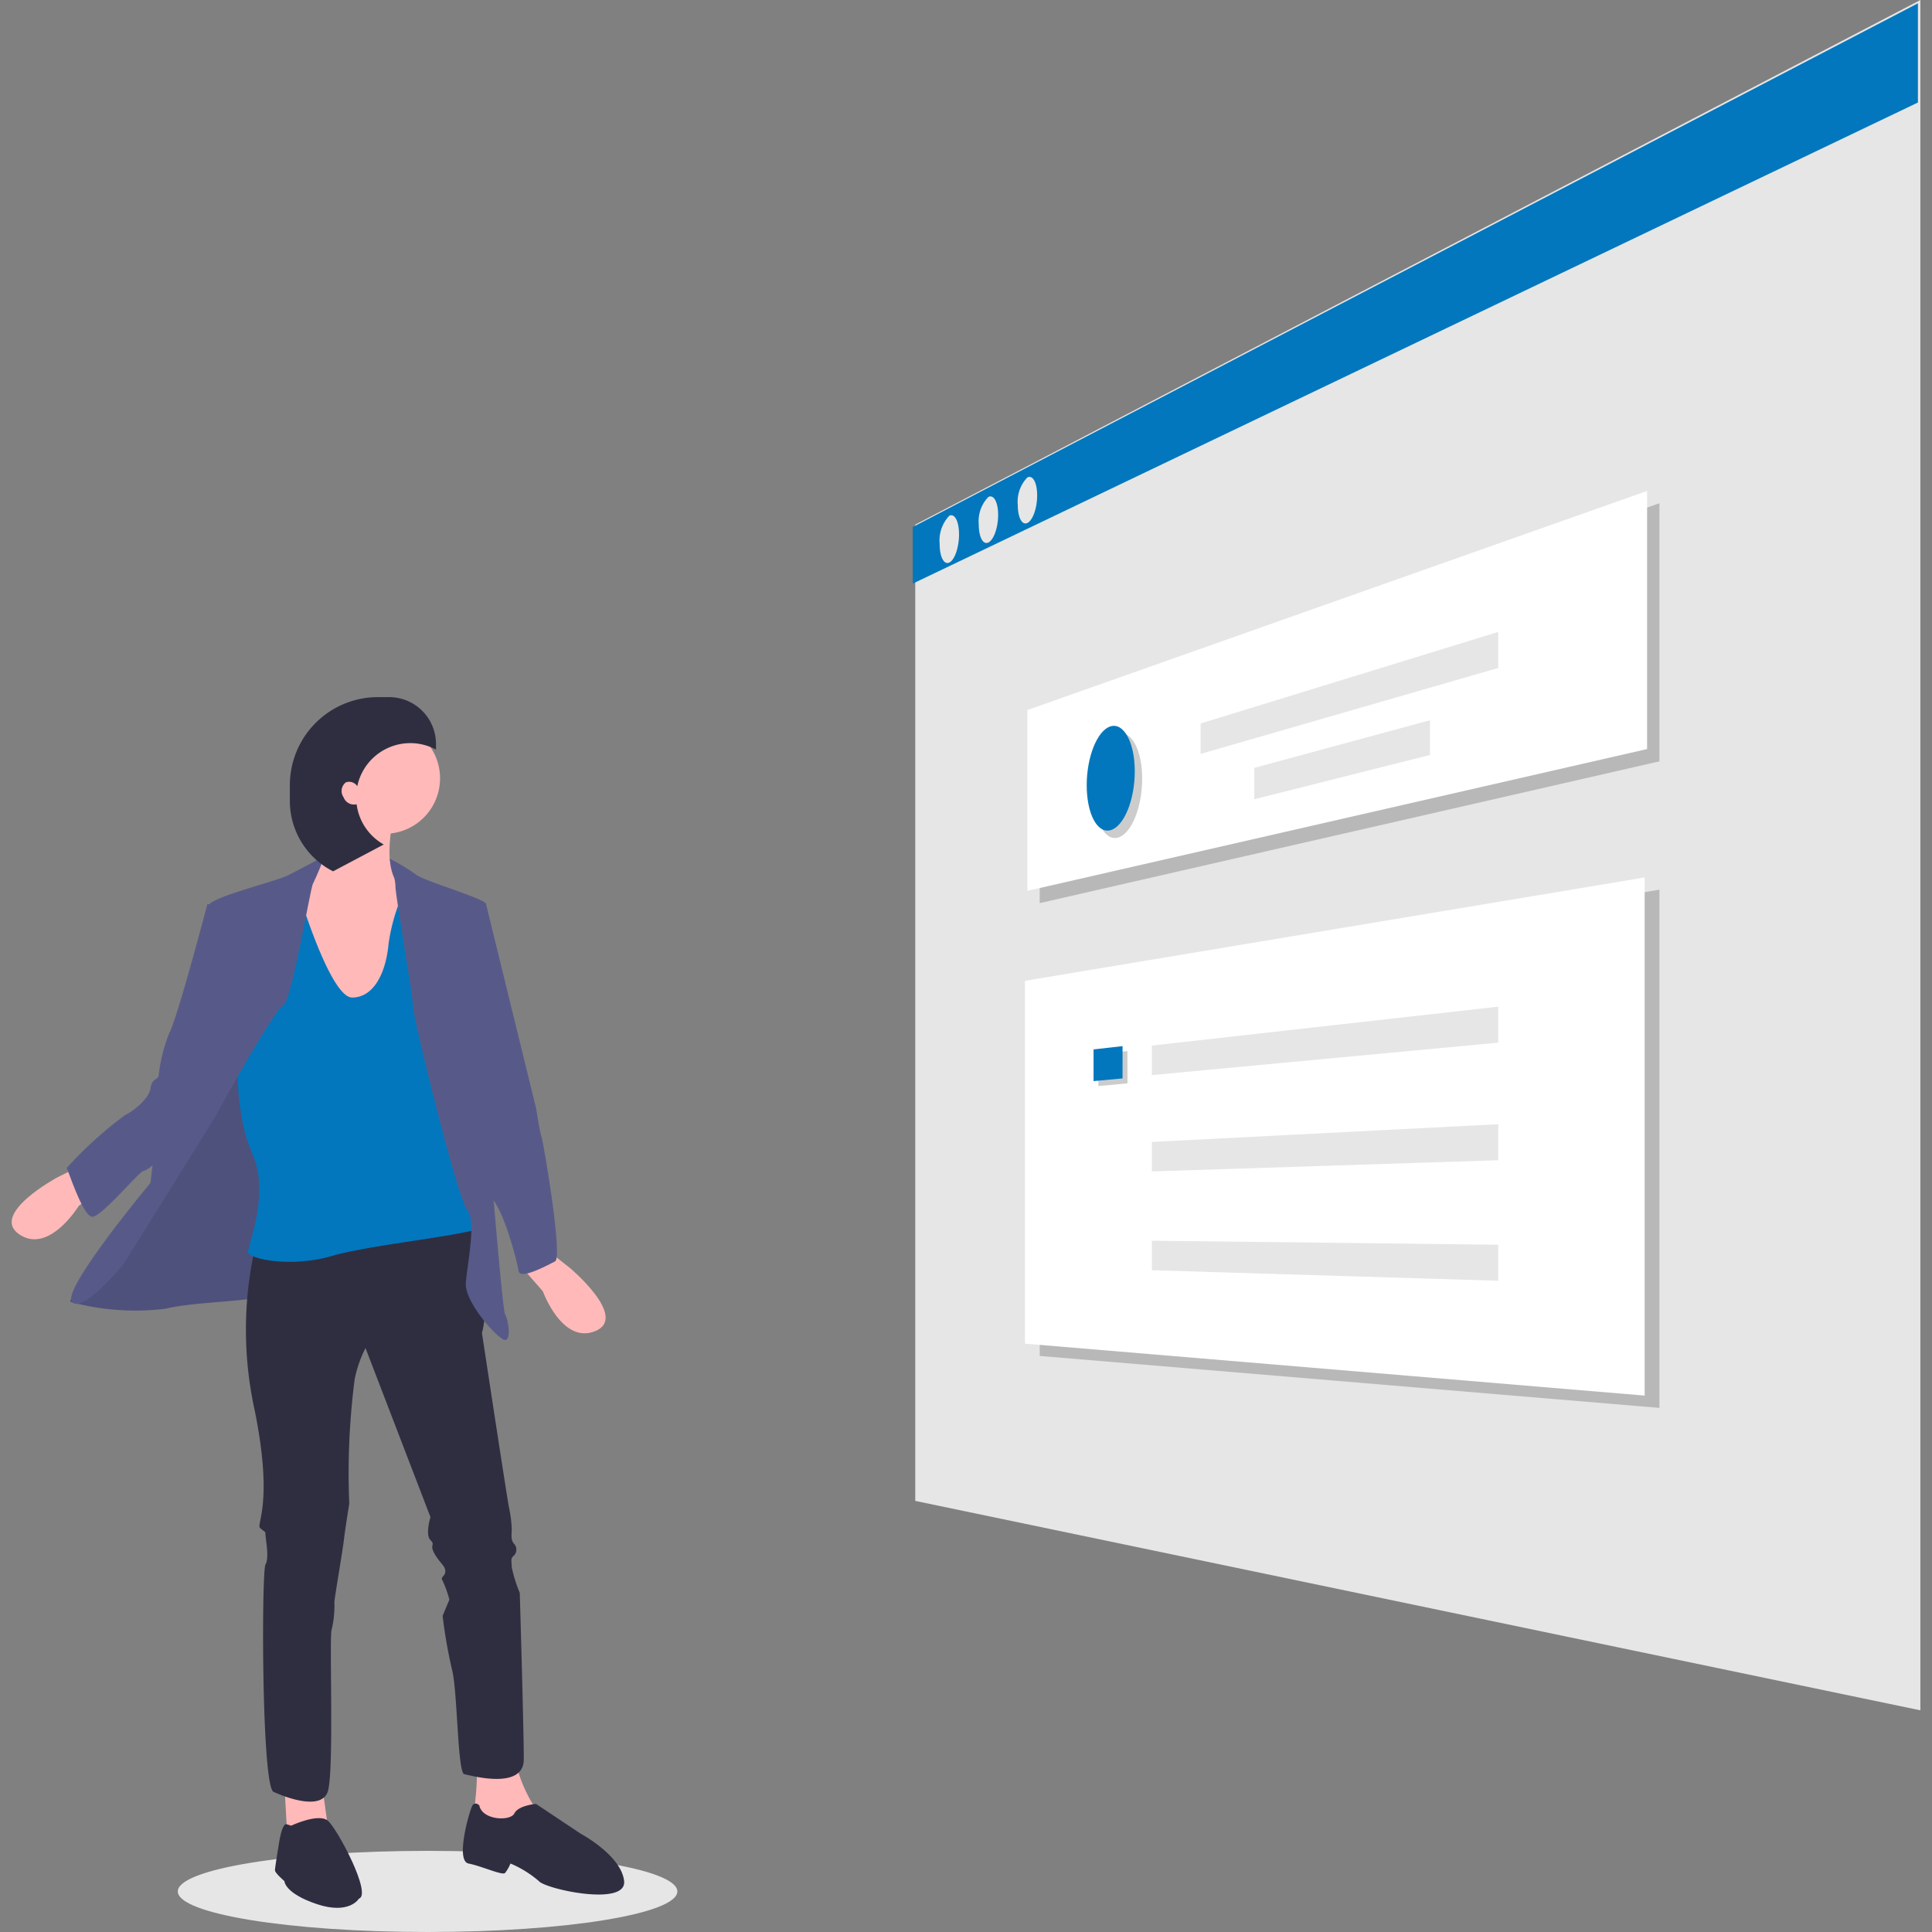 <svg xmlns="http://www.w3.org/2000/svg" xmlns:xlink="http://www.w3.org/1999/xlink" width="96" height="96" viewBox="0 0 96 96">
  <rect x="0" y="0" width="96" height="96" fill="#808080" stroke="none"/>
  <defs>
    <clipPath id="clip-path">
      <rect id="icon" width="96" height="96" fill="none" stroke="#fff" stroke-width="2" opacity="0.96"/>
    </clipPath>
  </defs>
  <g id="Enmascarar_grupo_31" data-name="Enmascarar grupo 31" clip-path="url(#clip-path)">
    <g id="section-service-software" transform="translate(0.579)">
      <ellipse id="Elipse_48" data-name="Elipse 48" cx="12.411" cy="2.016" rx="12.411" ry="2.016" transform="translate(8.256 91.968)" fill="#e6e6e6"/>
      <path id="Trazado_280" data-name="Trazado 280" d="M94.843,84.985,44.9,74.579V26.067L94.843,0Z" transform="translate(0)" fill="#e6e6e6"/>
      <path id="Trazado_281" data-name="Trazado 281" d="M94.721,5.094,44.775,29V26.188L94.721.165Z" transform="translate(0)" fill="#0277bd"/>
      <path id="Trazado_282" data-name="Trazado 282" d="M80.3,39.038c0,.647-.218,1.276-.485,1.4s-.478-.287-.478-.925a1.786,1.786,0,0,1,.478-1.4C80.085,37.979,80.3,38.391,80.3,39.038Z" transform="translate(-33.225 -12.485)" fill="#e6e6e6"/>
      <path id="Trazado_283" data-name="Trazado 283" d="M82.243,38.07c0,.629-.218,1.243-.485,1.371s-.478-.274-.478-.895a1.726,1.726,0,0,1,.478-1.368C82.025,37.042,82.243,37.44,82.243,38.07Z" transform="translate(-33.225 -12.485)" fill="#e6e6e6"/>
      <path id="Trazado_284" data-name="Trazado 284" d="M84.182,37.1c0,.629-.218,1.243-.485,1.371s-.478-.274-.478-.895a1.726,1.726,0,0,1,.478-1.368C83.965,36.072,84.182,36.471,84.182,37.1Z" transform="translate(-33.225 -12.485)" fill="#e6e6e6"/>
      <path id="Trazado_285" data-name="Trazado 285" d="M81.876,37.831,51.083,44.876V35.892L81.876,25.005Z" transform="translate(0)" opacity="0.2"/>
      <path id="Trazado_286" data-name="Trazado 286" d="M81.265,37.22,50.472,44.265V35.281L81.265,24.394Z" transform="translate(0)" fill="#fff"/>
      <path id="Trazado_287" data-name="Trazado 287" d="M89.4,51.175c0,1.447-.548,2.761-1.212,2.931s-1.175-.836-1.175-2.239.521-2.709,1.175-2.92S89.4,49.728,89.4,51.175Z" transform="translate(-33.225 -12.485)" opacity="0.2"/>
      <path id="Trazado_288" data-name="Trazado 288" d="M89.032,50.808c0,1.447-.548,2.761-1.212,2.931S86.644,52.9,86.644,51.5s.521-2.709,1.175-2.92S89.032,49.361,89.032,50.808Z" transform="translate(-33.225 -12.485)" fill="#0277bd"/>
      <path id="Trazado_289" data-name="Trazado 289" d="M73.87,33.19,59.08,37.461V35.949L73.87,31.4Z" transform="translate(0)" fill="#e6e6e6"/>
      <path id="Trazado_290" data-name="Trazado 290" d="M70.475,37.514l-8.729,2.2V38.155l8.729-2.367Z" transform="translate(0)" fill="#e6e6e6"/>
      <path id="Trazado_291" data-name="Trazado 291" d="M81.877,69.957,51.084,67.376V49.348l30.792-5.141Z" transform="translate(0)" opacity="0.2"/>
      <path id="Trazado_292" data-name="Trazado 292" d="M81.144,69.346,50.351,66.765V48.737L81.144,43.6Z" transform="translate(0)" fill="#fff"/>
      <path id="Trazado_293" data-name="Trazado 293" d="M55.445,53.831,54,53.965V52.39l1.441-.165Z" transform="translate(0)" opacity="0.2"/>
      <path id="Trazado_294" data-name="Trazado 294" d="M55.2,53.586l-1.441.134V52.145l1.441-.164Z" transform="translate(0)" fill="#0277bd"/>
      <path id="Trazado_295" data-name="Trazado 295" d="M73.87,51.809,56.655,53.421V51.954L73.87,50.021Z" transform="translate(0)" fill="#e6e6e6"/>
      <path id="Trazado_296" data-name="Trazado 296" d="M73.87,57.651l-17.215.557V56.742l17.215-.88Z" transform="translate(0)" fill="#e6e6e6"/>
      <path id="Trazado_297" data-name="Trazado 297" d="M73.87,63.64l-17.215-.523V61.65l17.215.2Z" transform="translate(0)" fill="#e6e6e6"/>
      <path id="Trazado_298" data-name="Trazado 298" d="M19.27,44.255H15.975V42.641h2.757l.605.336Z" transform="translate(0)" fill="#575a89"/>
      <path id="Trazado_299" data-name="Trazado 299" d="M13.554,88.7l.135,2.421,2.017-.4-.336-2.42Z" transform="translate(0)" fill="#ffb9b9"/>
      <path id="Trazado_300" data-name="Trazado 300" d="M56.327,99.905a12.31,12.31,0,0,1-.134,2.555c-.2.538.538.807.538.807h1.614l.941.134v-1.009a7.171,7.171,0,0,1-1.076-2.622C58.21,98.829,56.327,99.905,56.327,99.905Z" transform="translate(-33.225 -12.485)" fill="#ffb9b9"/>
      <path id="Trazado_301" data-name="Trazado 301" d="M47.116,103.2s1.345-.635,1.815-.25,2.219,3.679,1.546,3.881c0,0-.471.807-2.084.269s-1.614-1.143-1.614-1.143-.471-.4-.471-.538.2-1.345.2-1.345.149-1.013.377-.943Z" transform="translate(-33.225 -12.485)" fill="#2f2e41"/>
      <path id="Trazado_302" data-name="Trazado 302" d="M56.462,102.191s-.2-.2-.336,0-.874,2.757-.2,2.891,1.681.605,1.815.471a1.842,1.842,0,0,0,.269-.471,5.29,5.29,0,0,1,1.412.874c.336.4,4.37,1.277,4.236,0S61.5,103.6,61.5,103.6l-2.219-1.479s-.874.067-1.076.471S56.6,102.931,56.462,102.191Z" transform="translate(-33.225 -12.485)" fill="#2f2e41"/>
      <path id="Trazado_303" data-name="Trazado 303" d="M36.761,76.171s-.74.941-.605,1.009a12.352,12.352,0,0,0,4.707.336c1.614-.4,4.976-.336,5.177-.807s2.689-6.32,2.689-6.32l-.807-4.438-.874-1.143L45.031,63.06,41,70.59Z" transform="translate(-33.225 -12.485)" fill="#575a89"/>
      <path id="Trazado_304" data-name="Trazado 304" d="M36.761,76.171s-.74.941-.605,1.009a12.352,12.352,0,0,0,4.707.336c1.614-.4,4.976-.336,5.177-.807s2.689-6.32,2.689-6.32l-.807-4.438-.874-1.143L45.031,63.06,41,70.59Z" transform="translate(-33.225 -12.485)" opacity="0.1"/>
      <path id="Trazado_305" data-name="Trazado 305" d="M45.3,74.557a18.641,18.641,0,0,0,0,8c.941,4.639.067,5.648.269,5.85s.269.134.269.336.2,1.143,0,1.479-.2,11.027.4,11.3,2.353.941,2.689,0,.067-7.732.2-8.068a5.045,5.045,0,0,0,.134-1.345c0-.2.4-2.488.471-3.093s.269-1.815.269-1.815a36.346,36.346,0,0,1,.269-6.186,5.963,5.963,0,0,1,.538-1.546l3.227,8.4s-.269.874,0,1.143-.067.2.2.672.538.605.538.874-.269.269-.134.471a5.5,5.5,0,0,1,.336.941l-.336.807a25.081,25.081,0,0,0,.471,2.689c.269,1.009.269,5.11.605,5.177s2.958.807,2.958-.74-.2-8.27-.2-8.27a7.25,7.25,0,0,1-.4-1.277c0-.269-.067-.4.067-.538a.425.425,0,0,0,.067-.605c-.2-.2-.134-.471-.134-.74a5.885,5.885,0,0,0-.134-1.076c-.067-.269-1.345-8.674-1.345-8.674s.269-1.009,0-1.076-.269-.605-.269-.874.672-3.631-.134-3.631S45.3,74.557,45.3,74.557Z" transform="translate(-33.225 -12.485)" fill="#2f2e41"/>
      <path id="Trazado_306" data-name="Trazado 306" d="M36.425,70.523l-.941.471s-3.362,1.815-1.883,2.824,2.958-1.412,2.958-1.412l1.412-1.076Z" transform="translate(-33.225 -12.485)" fill="#ffb9b9"/>
      <path id="Trazado_307" data-name="Trazado 307" d="M49.536,52.1s-.269,3.093-1.681,3.765-.471,5.715-.471,5.715l1.95,1.883,3.429-1.009.4-2.286.336-2.353L52.7,56.6s-1.009-.269-.605-2.958S49.536,52.1,49.536,52.1Z" transform="translate(-33.225 -12.485)" fill="#ffb9b9"/>
      <path id="Trazado_308" data-name="Trazado 308" d="M47.519,56.941s1.546,5.11,2.622,5.11,1.681-1.21,1.815-2.689a9.555,9.555,0,0,1,1.009-3.093l2.084,1.883S56.731,73.011,56.6,73.414s-5.379.874-7.463,1.479-4.169.134-4.169-.2c0-.3,1.067-2.892.255-4.786a7.888,7.888,0,0,1-.6-2.118,10.443,10.443,0,0,1-.13-2.577c.2-.672,1.277-7.8,1.277-7.8Z" transform="translate(-33.225 -12.485)" fill="#0277bd"/>
      <path id="Trazado_309" data-name="Trazado 309" d="M48.658,55.086s-1.206.645-1.744.914-3.832,1.076-3.9,1.479.471,6.051.2,6.656-2.958,5.984-2.958,5.984l-.134,1.143s-4.438,5.312-3.9,5.917S38.778,75.3,38.778,75.3s4.5-7.194,4.639-7.463,2.891-5.244,3.295-5.379,1.345-5.782,1.479-6.051S48.855,54.979,48.658,55.086Z" transform="translate(-33.225 -12.485)" fill="#575a89"/>
      <path id="Trazado_310" data-name="Trazado 310" d="M43.35,57.412h-.4S41.468,63.06,41.064,63.8a8.069,8.069,0,0,0-.538,2.152c-.067.2-.336.134-.4.605s-.74,1.076-1.277,1.345a19.551,19.551,0,0,0-2.891,2.622c.067.067.807,2.421,1.277,2.421s2.353-2.286,2.555-2.286,1.076-.807,1.21-.874,3.564-6.387,3.429-7.934A27.9,27.9,0,0,0,43.35,57.412Z" transform="translate(-33.225 -12.485)" fill="#575a89"/>
      <path id="Trazado_311" data-name="Trazado 311" d="M60.127,74.831l.828.649s2.931,2.451,1.28,3.143-2.616-1.975-2.616-1.975L58.45,75.312Z" transform="translate(-33.225 -12.485)" fill="#ffb9b9"/>
      <path id="Trazado_312" data-name="Trazado 312" d="M52.009,55.166a8.457,8.457,0,0,1,1.292.767c.4.336,3.5,1.21,3.5,1.479s-.336,4.438-.336,4.438l.471,7.4s.672,8.337.807,8.539.336,1.277,0,1.277-2.017-1.883-1.95-2.824.538-3.093.067-3.631-2.689-9.548-2.689-10.085-.941-5.917-.874-6.051A6.294,6.294,0,0,0,52.009,55.166Z" transform="translate(-33.225 -12.485)" fill="#575a89"/>
      <path id="Trazado_313" data-name="Trazado 313" d="M55.789,57.345l1.009.067,2.488,10.153s.2,1.277.269,1.412,1.076,5.984.672,6.186-1.748.941-1.815.471-.74-3.093-1.412-3.7-1.345-11.027-1.345-11.027Z" transform="translate(-33.225 -12.485)" fill="#575a89"/>
      <circle id="Elipse_49" data-name="Elipse 49" cx="2.757" cy="2.757" r="2.757" transform="translate(15.773 35.917)" fill="#ffb9b9"/>
      <path id="Trazado_314" data-name="Trazado 314" d="M49.831,51.36a.483.483,0,0,1,.568.191,2.691,2.691,0,0,1,3.911-1.818v-.28a2.328,2.328,0,0,0-2.328-2.328h-.56A4.374,4.374,0,0,0,47.049,51.5v.781a3.921,3.921,0,0,0,2.148,3.5l2.517-1.333a2.691,2.691,0,0,1-1.348-2,.552.552,0,0,1-.647-.346A.542.542,0,0,1,49.831,51.36Z" transform="translate(-33.225 -12.485)" fill="#2f2e41"/>
    </g>
  </g>
</svg>
